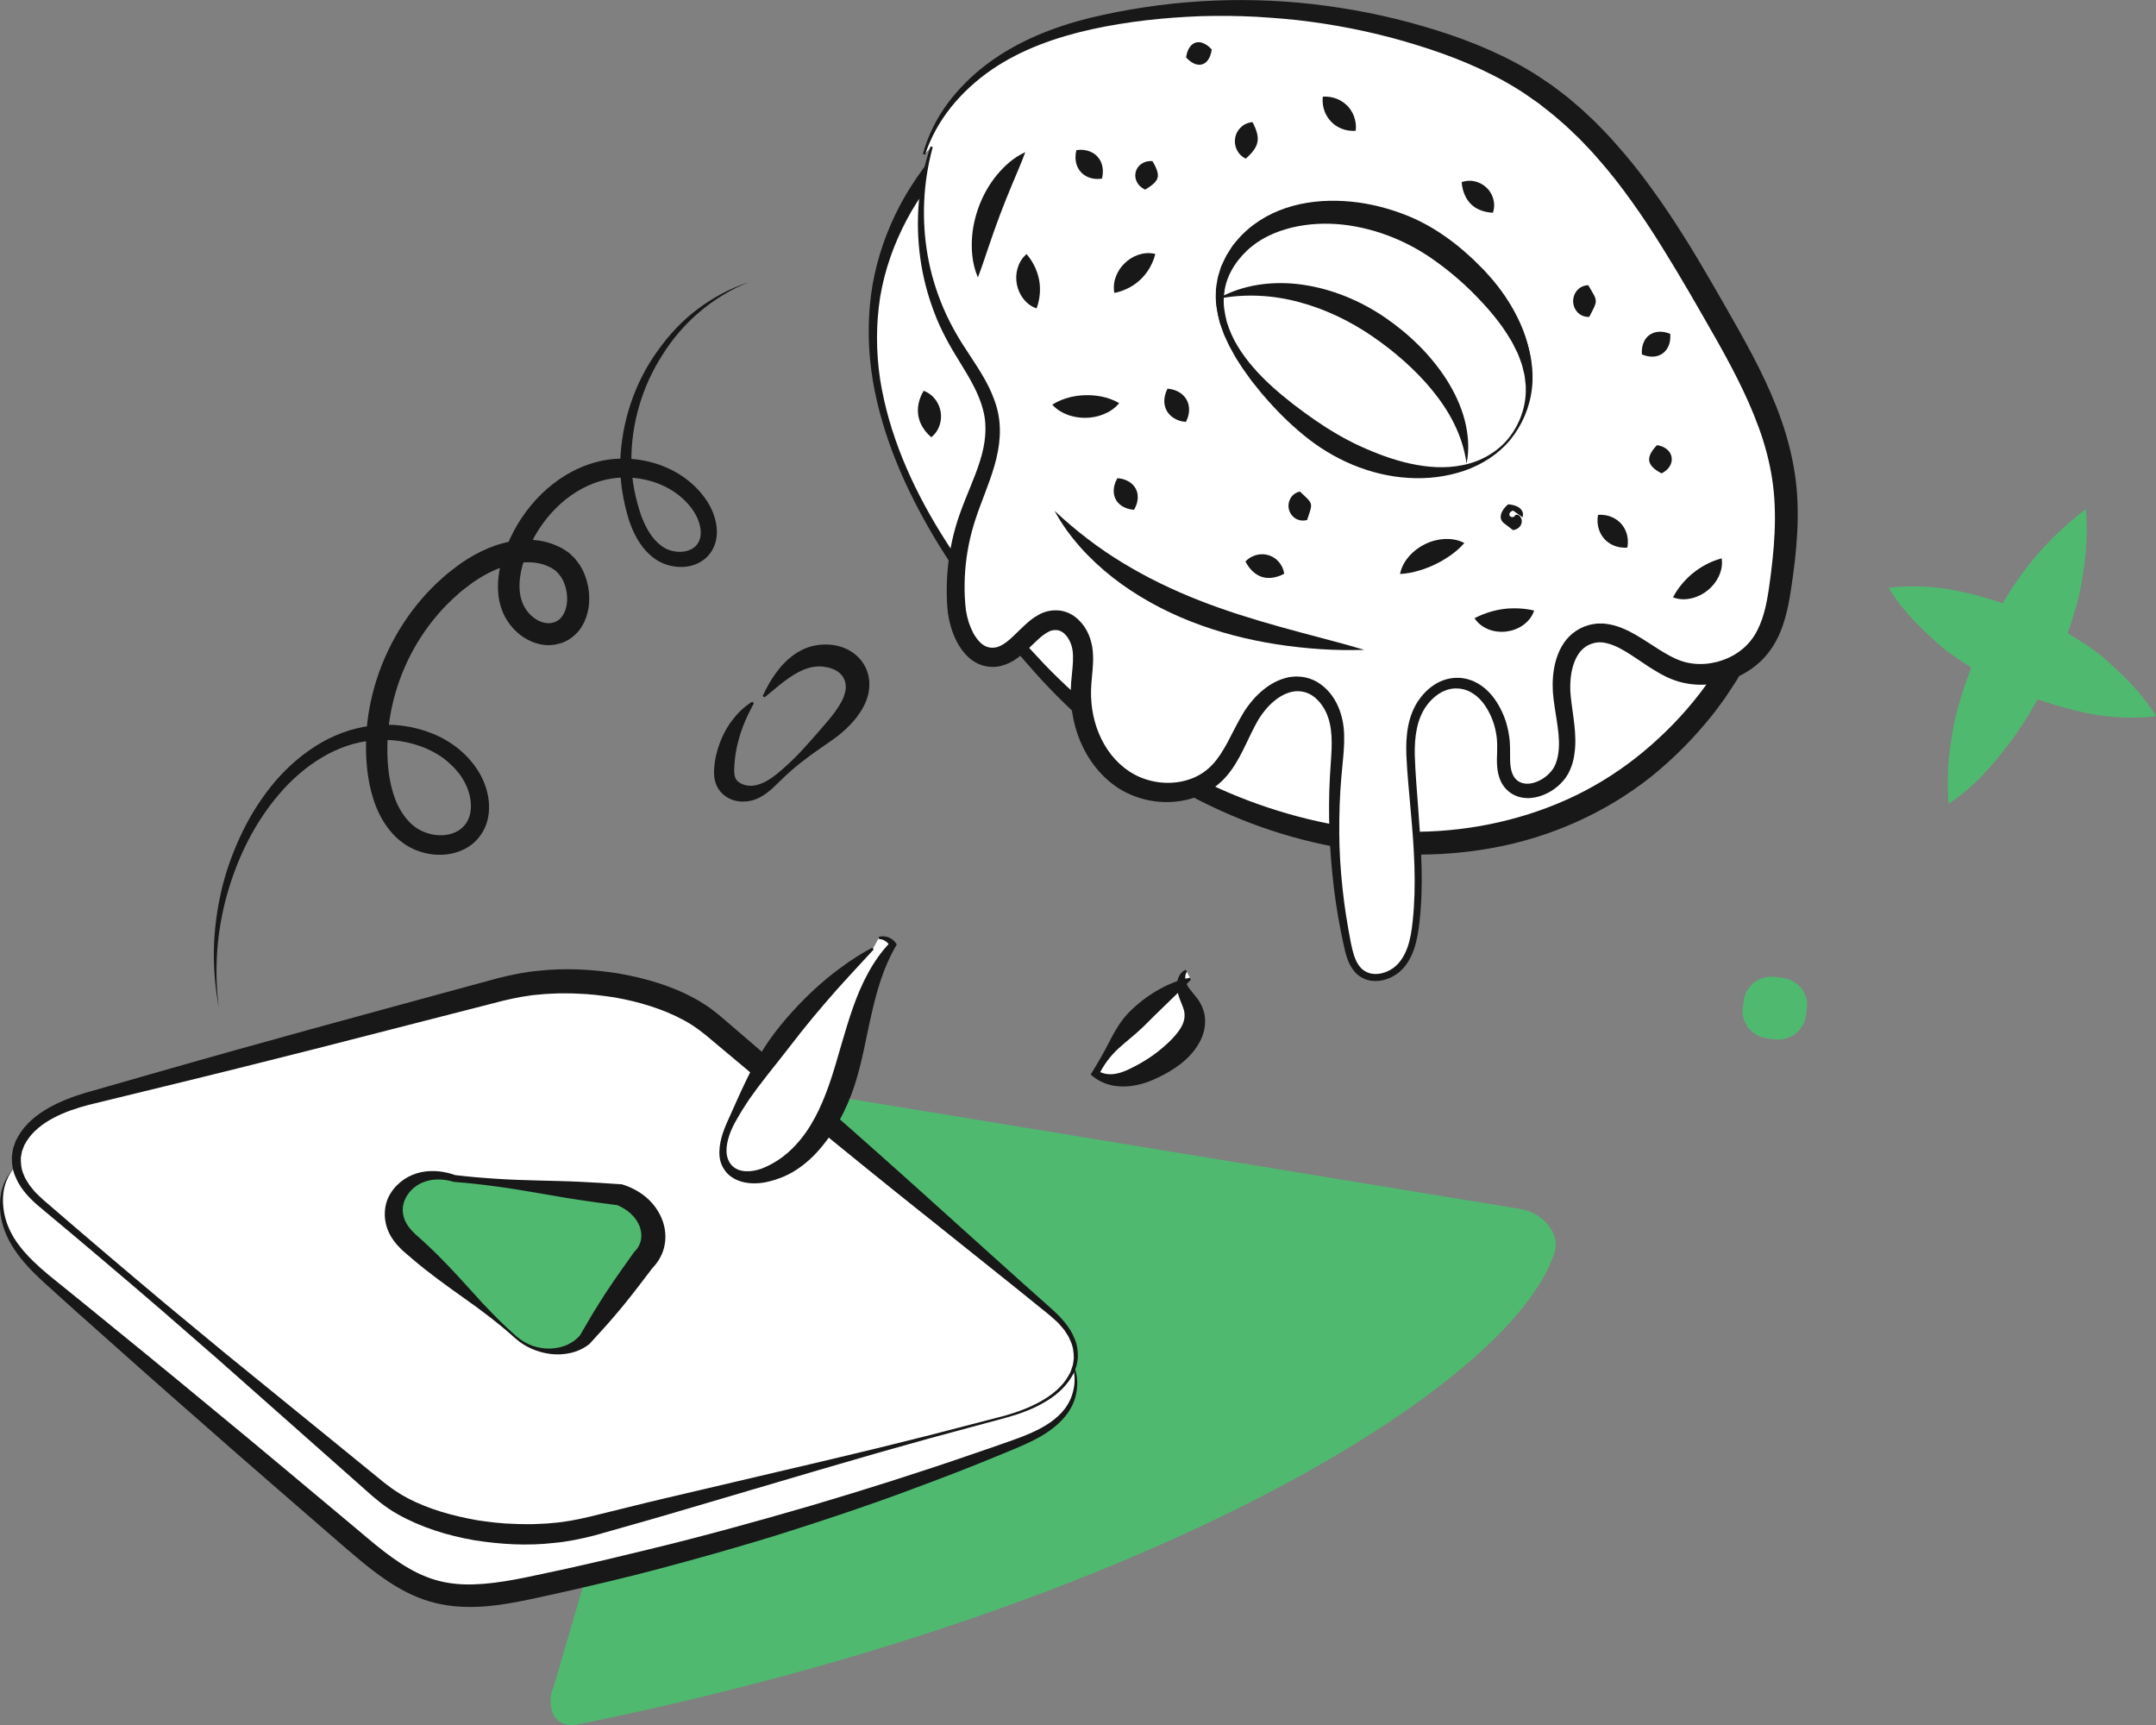 <svg width="100" height="80" viewBox="0 0 100 80" fill="none" xmlns="http://www.w3.org/2000/svg">
<rect x="0" y="0" width="100" height="80" fill="#808080" stroke="none"/>
<g clip-path="url(#clip0_625_129)">
<path fill-rule="evenodd" clip-rule="evenodd" d="M26.724 79.987C52.955 74.703 70.025 64.379 72.088 58.129C72.428 57.193 71.512 56.223 70.512 56.069L35.606 50.339C34.231 50.05 33.841 50.543 33.498 51.479L25.709 78.131C25.64 78.319 25.64 78.319 25.573 78.506C25.417 79.51 25.841 80.091 26.724 79.987Z" fill="#4FBA6F"/>
<path d="M0.619 54.213C-0.102 55.029 -0.058 56.313 0.434 57.285C0.926 58.258 1.775 58.99 2.605 59.697C7.202 63.611 11.797 67.527 16.394 71.442C17.529 72.407 18.712 73.401 20.147 73.798C21.679 74.224 23.309 73.92 24.866 73.588C32.359 71.991 39.725 69.802 46.876 67.05C47.825 66.683 48.819 66.273 49.441 65.465C50.063 64.657 50.118 63.323 49.29 62.729" fill="white"/>
<path d="M0.617 54.213C0.411 54.47 0.272 54.773 0.199 55.086C0.127 55.402 0.121 55.728 0.161 56.046C0.237 56.686 0.514 57.277 0.905 57.782C1.294 58.289 1.771 58.725 2.268 59.139L3.796 60.375C5.832 62.029 7.866 63.687 9.885 65.362C11.913 67.026 13.917 68.718 15.932 70.398C16.949 71.231 17.905 72.13 18.971 72.738C19.502 73.045 20.059 73.27 20.641 73.38C21.223 73.498 21.839 73.502 22.456 73.451C23.692 73.348 24.971 73.024 26.251 72.757C27.526 72.475 28.798 72.174 30.067 71.862C32.607 71.25 35.126 70.551 37.637 69.821C40.144 69.08 42.64 68.289 45.113 67.435C45.733 67.226 46.351 67.008 46.968 66.791C47.58 66.572 48.181 66.332 48.702 65.974C48.96 65.793 49.2 65.583 49.389 65.332C49.578 65.086 49.712 64.792 49.782 64.482C49.857 64.173 49.868 63.847 49.79 63.533C49.721 63.22 49.54 62.931 49.284 62.725C49.555 62.91 49.767 63.19 49.866 63.512C49.971 63.832 49.99 64.177 49.937 64.514C49.887 64.849 49.763 65.175 49.572 65.463C49.383 65.751 49.139 65.993 48.874 66.208C48.34 66.633 47.721 66.913 47.113 67.172C46.506 67.422 45.899 67.675 45.289 67.919C44.069 68.407 42.84 68.868 41.606 69.322C40.371 69.769 39.127 70.196 37.877 70.604C37.253 70.81 36.624 71.008 35.998 71.208C35.37 71.399 34.74 71.591 34.109 71.772C32.846 72.142 31.579 72.49 30.306 72.826C29.033 73.161 27.753 73.462 26.472 73.756C25.829 73.899 25.19 74.045 24.541 74.181C23.891 74.316 23.223 74.438 22.538 74.497C21.851 74.547 21.141 74.541 20.437 74.396C19.731 74.257 19.057 73.977 18.458 73.624C17.855 73.272 17.308 72.86 16.792 72.435C16.275 72.008 15.783 71.58 15.287 71.149C13.308 69.425 11.318 67.717 9.354 65.978C7.378 64.251 5.418 62.506 3.46 60.76L1.997 59.438C1.514 58.988 1.035 58.508 0.665 57.942C0.289 57.384 0.033 56.726 0.001 56.052C-0.013 55.715 0.02 55.377 0.121 55.059C0.224 54.748 0.39 54.451 0.617 54.213Z" fill="#181818"/>
<path d="M46.624 65.705L27.398 70.791C24.104 71.662 19.741 70.934 17.655 69.165L1.846 55.747C-0.24 53.977 0.741 51.835 4.035 50.964L23.261 45.877C26.555 45.006 30.918 45.734 33.004 47.504L48.813 60.92C50.897 62.691 49.918 64.834 46.624 65.705Z" fill="white"/>
<path d="M46.636 65.755L43.152 66.696C41.994 67.024 40.834 67.34 39.679 67.681C37.365 68.346 35.06 69.043 32.751 69.716C31.596 70.055 30.444 70.4 29.284 70.724L27.549 71.216C26.944 71.368 26.324 71.5 25.704 71.555C24.462 71.698 23.212 71.625 21.985 71.429C20.76 71.214 19.552 70.846 18.44 70.221C17.886 69.916 17.365 69.474 16.936 69.085L15.583 67.887L12.879 65.492L10.174 63.098L7.451 60.726C5.625 59.156 3.789 57.599 1.94 56.059C1.478 55.678 0.992 55.225 0.738 54.621C0.593 54.327 0.545 53.986 0.549 53.651C0.576 53.487 0.578 53.312 0.644 53.157C0.671 53.077 0.696 52.997 0.726 52.919L0.843 52.7C1.173 52.121 1.692 51.707 2.234 51.393C2.783 51.08 3.369 50.861 3.961 50.682C6.277 50.023 8.588 49.352 10.906 48.706C13.223 48.056 15.543 47.422 17.865 46.789L21.346 45.84L23.088 45.366C23.7 45.212 24.322 45.08 24.945 45.025C26.196 44.884 27.452 44.952 28.688 45.145C29.919 45.364 31.144 45.707 32.276 46.336C32.421 46.408 32.554 46.505 32.693 46.591L32.898 46.724L33.096 46.875C33.373 47.081 33.581 47.275 33.815 47.471L35.184 48.647C36.098 49.432 37.012 50.215 37.916 51.008L39.278 52.195L40.629 53.392C41.532 54.188 42.423 54.998 43.32 55.802C45.112 57.41 46.894 59.032 48.695 60.629C49.145 61.027 49.605 61.486 49.838 62.075C49.97 62.363 50.004 62.687 49.991 63.003C49.96 63.157 49.956 63.319 49.886 63.464L49.802 63.685L49.684 63.887C49.357 64.419 48.859 64.811 48.325 65.099C47.793 65.396 47.22 65.596 46.636 65.755ZM46.608 65.654C47.182 65.49 47.747 65.284 48.266 64.994C48.781 64.703 49.264 64.322 49.552 63.813L49.655 63.622L49.724 63.417C49.783 63.285 49.779 63.138 49.806 62.997C49.806 62.712 49.769 62.424 49.64 62.165C49.609 62.1 49.588 62.033 49.55 61.97L49.432 61.787C49.361 61.66 49.258 61.555 49.163 61.446C49.075 61.332 48.955 61.242 48.85 61.143C48.745 61.044 48.628 60.949 48.51 60.854C46.64 59.337 44.751 57.843 42.873 56.336C41.933 55.583 40.988 54.836 40.057 54.074L38.656 52.936L37.263 51.787C36.332 51.023 35.409 50.248 34.489 49.474L33.104 48.314C32.627 47.904 32.23 47.593 31.734 47.323C30.755 46.789 29.635 46.456 28.503 46.256C27.933 46.172 27.358 46.096 26.78 46.082C26.492 46.063 26.202 46.075 25.914 46.069C25.626 46.086 25.336 46.086 25.053 46.12C24.477 46.162 23.918 46.273 23.361 46.404L21.613 46.852L18.117 47.748C15.787 48.348 13.454 48.944 11.12 49.524C8.786 50.107 6.445 50.667 4.108 51.242C3.545 51.389 2.993 51.576 2.484 51.843C1.98 52.111 1.516 52.466 1.232 52.931L1.129 53.106L1.058 53.293C0.997 53.415 0.999 53.55 0.967 53.681C0.961 53.944 0.982 54.217 1.097 54.47C1.125 54.533 1.144 54.6 1.179 54.659L1.289 54.838C1.354 54.962 1.455 55.067 1.541 55.179C1.625 55.295 1.738 55.387 1.839 55.488C1.938 55.589 2.054 55.688 2.169 55.785C3.991 57.359 5.825 58.918 7.67 60.465L10.452 62.767L13.255 65.046L16.056 67.325L17.457 68.466C17.934 68.868 18.358 69.183 18.863 69.455C19.863 69.994 21 70.301 22.138 70.505C22.712 70.589 23.292 70.663 23.874 70.673C24.164 70.692 24.454 70.68 24.746 70.684C25.036 70.667 25.326 70.667 25.614 70.633C26.194 70.591 26.757 70.478 27.32 70.347L29.072 69.916C30.238 69.623 31.413 69.354 32.583 69.078C34.924 68.521 37.273 67.986 39.611 67.422C40.784 67.147 41.948 66.848 43.116 66.559L46.608 65.654Z" fill="#181818"/>
<path d="M93.924 26.425C93.552 26.913 93.21 27.439 92.89 27.976C92.371 27.801 91.84 27.649 91.3 27.517C90.163 27.237 88.953 27.102 87.602 27.264C88.31 28.43 89.196 29.226 90.083 30.023C90.518 30.364 90.97 30.669 91.434 30.953C91.144 31.709 90.905 32.466 90.703 33.241C90.425 34.562 90.255 35.848 90.381 37.275C91.581 36.492 92.447 35.457 93.205 34.459C93.686 33.826 94.117 33.133 94.508 32.431C95.092 32.635 95.689 32.809 96.3 32.961C97.437 33.241 98.647 33.375 99.998 33.213C99.29 32.048 98.404 31.252 97.517 30.454C97 30.048 96.46 29.695 95.905 29.369C96.103 28.798 96.273 28.226 96.424 27.643C96.702 26.322 96.872 25.036 96.746 23.609C95.586 24.501 94.68 25.427 93.924 26.425Z" fill="#4FBA6F"/>
<path d="M80.837 46.715L80.886 46.357C81.008 45.667 81.646 45.213 82.356 45.309L82.724 45.358C83.434 45.478 83.901 46.096 83.802 46.789L83.754 47.147C83.632 47.839 82.993 48.291 82.283 48.197L81.915 48.148C81.205 48.026 80.739 47.382 80.837 46.715Z" fill="#4FBA6F"/>
<path d="M75.349 8.274C66.953 -0.859 52.715 -1.212 45.109 5.802C37.503 12.816 39.785 21.82 48.181 30.953C56.577 40.086 69.55 41.806 77.156 34.792C84.764 27.78 83.745 17.41 75.349 8.274Z" fill="white"/>
<path d="M75.312 8.31C74.428 7.365 73.468 6.492 72.434 5.713C71.396 4.945 70.301 4.249 69.141 3.685C66.828 2.542 64.323 1.827 61.789 1.513C59.251 1.204 56.675 1.319 54.192 1.824C51.712 2.344 49.315 3.283 47.214 4.693C46.163 5.393 45.188 6.212 44.31 7.132C43.436 8.051 42.654 9.064 42.06 10.185C41.465 11.305 41.034 12.515 40.824 13.773C40.627 15.031 40.631 16.326 40.822 17.595C41.225 20.137 42.286 22.542 43.64 24.731C44.316 25.829 45.073 26.877 45.882 27.883C46.688 28.889 47.544 29.859 48.43 30.795C50.208 32.649 52.25 34.234 54.456 35.509C56.675 36.768 59.079 37.687 61.565 38.184C64.048 38.676 66.622 38.725 69.087 38.226C70.318 37.976 71.52 37.601 72.663 37.087C73.806 36.576 74.88 35.922 75.867 35.151C77.832 33.603 79.5 31.62 80.555 29.35C80.683 29.064 80.82 28.782 80.925 28.485L81.093 28.045L81.236 27.597C81.435 27.001 81.574 26.387 81.692 25.77C81.914 24.531 81.969 23.258 81.879 21.991C81.694 19.453 80.922 16.947 79.76 14.646C79.185 13.491 78.5 12.39 77.758 11.33C77.002 10.276 76.178 9.272 75.312 8.31ZM75.388 8.239C76.27 9.192 77.1 10.194 77.876 11.239C78.657 12.279 79.365 13.375 80.006 14.514C81.273 16.791 82.229 19.287 82.559 21.925C82.723 23.239 82.751 24.585 82.559 25.911C82.46 26.572 82.339 27.233 82.152 27.879L82.011 28.363L81.843 28.838C81.738 29.158 81.599 29.463 81.471 29.775C81.345 30.086 81.181 30.381 81.038 30.684C80.882 30.983 80.71 31.269 80.544 31.561C80.359 31.841 80.181 32.125 79.99 32.401C79.788 32.668 79.599 32.946 79.386 33.205C78.548 34.251 77.607 35.2 76.556 36.042C74.447 37.708 71.921 38.826 69.293 39.312C66.664 39.804 63.954 39.714 61.363 39.162C58.768 38.615 56.291 37.595 54.032 36.237C51.771 34.876 49.754 33.144 48.004 31.193C46.268 29.247 44.678 27.163 43.333 24.924C42.003 22.685 40.927 20.253 40.484 17.656C40.269 16.359 40.23 15.029 40.395 13.718C40.562 12.405 40.961 11.122 41.538 9.926C42.116 8.729 42.894 7.637 43.768 6.643C44.646 5.654 45.63 4.747 46.718 3.981C48.892 2.447 51.412 1.429 54.009 0.928C54.658 0.8 55.314 0.707 55.971 0.638C56.301 0.614 56.629 0.577 56.961 0.566C57.291 0.558 57.621 0.539 57.951 0.537C59.27 0.52 60.59 0.646 61.884 0.869C64.477 1.313 66.975 2.207 69.265 3.455C70.408 4.087 71.501 4.802 72.52 5.61C73.545 6.401 74.508 7.281 75.388 8.239Z" fill="#181818"/>
<path d="M43.212 6.808C42.292 9.756 42.663 13.083 44.21 15.755C44.905 16.959 45.851 18.093 46.021 19.474C46.217 21.058 45.349 22.55 44.849 24.068C44.416 25.377 44.25 26.772 44.365 28.146C44.456 29.236 45.061 30.581 46.149 30.484C47.322 30.379 47.946 28.605 49.112 28.771C49.706 28.855 50.108 29.457 50.205 30.05C50.303 30.644 50.177 31.248 50.144 31.848C50.053 33.445 50.688 35.128 51.982 36.067C53.276 37.005 55.243 37.014 56.397 35.907C57.153 35.181 57.479 34.127 58.019 33.226C58.559 32.325 59.542 31.503 60.557 31.763C61.29 31.951 61.788 32.668 61.96 33.407C62.133 34.146 62.04 34.916 61.977 35.671C61.755 38.401 61.931 41.162 62.505 43.838C62.608 44.316 62.746 44.83 63.135 45.122C63.685 45.539 64.532 45.303 64.986 44.781C65.44 44.259 65.589 43.544 65.671 42.858C65.953 40.488 65.625 38.093 65.463 35.713C65.406 34.876 65.373 34.013 65.66 33.224C65.948 32.437 66.633 31.736 67.468 31.683C68.865 31.595 69.749 33.253 69.743 34.655C69.741 35.21 69.674 35.821 70.001 36.269C70.638 37.142 72.157 36.509 72.521 35.492C72.884 34.474 72.559 33.359 72.447 32.283C72.336 31.208 72.588 29.905 73.58 29.48C74.956 28.893 76.236 30.423 77.61 31.018C79.034 31.637 80.865 31.107 81.739 29.821C82.278 29.028 82.455 28.049 82.592 27.098C82.821 25.494 82.963 23.864 82.749 22.26C82.375 19.468 80.946 16.947 79.547 14.503C77.261 10.515 74.83 6.372 70.966 3.889C69.516 2.957 67.907 2.292 66.264 1.774C61.715 0.337 56.823 -0.002 52.119 0.791C50.171 1.119 48.225 1.652 46.534 2.677C44.842 3.702 43.418 5.263 42.859 7.161" fill="white"/>
<path d="M43.262 6.824C42.808 8.474 42.736 10.215 43.033 11.881C43.182 12.715 43.43 13.527 43.762 14.301C44.096 15.078 44.518 15.793 44.999 16.505C45.47 17.222 45.966 17.971 46.224 18.868C46.352 19.314 46.397 19.792 46.369 20.253C46.342 20.715 46.249 21.164 46.126 21.595C45.877 22.456 45.52 23.247 45.26 24.038C44.997 24.825 44.829 25.64 44.768 26.462C44.737 26.875 44.73 27.288 44.751 27.7C44.76 27.904 44.779 28.119 44.802 28.3C44.831 28.489 44.875 28.676 44.932 28.859C44.993 29.04 45.066 29.213 45.151 29.375C45.241 29.533 45.344 29.674 45.457 29.788C45.688 30.017 45.945 30.078 46.222 30.017C46.495 29.95 46.787 29.716 47.081 29.425C47.231 29.282 47.382 29.127 47.554 28.971C47.722 28.815 47.918 28.655 48.155 28.523C48.386 28.386 48.697 28.293 49.002 28.306C49.309 28.304 49.624 28.426 49.859 28.603C50.334 28.967 50.569 29.474 50.66 29.998C50.74 30.505 50.685 30.979 50.647 31.401C50.603 31.829 50.588 32.203 50.624 32.599C50.693 33.38 50.948 34.15 51.383 34.785C51.599 35.103 51.862 35.385 52.16 35.619C52.456 35.848 52.786 36.027 53.148 36.143C53.864 36.378 54.675 36.361 55.356 36.073C55.698 35.928 55.995 35.72 56.251 35.444C56.507 35.168 56.717 34.827 56.917 34.465C57.114 34.101 57.299 33.71 57.52 33.319C57.627 33.125 57.747 32.925 57.89 32.736C58.031 32.548 58.182 32.367 58.354 32.203C58.694 31.877 59.102 31.591 59.596 31.452C60.083 31.305 60.657 31.366 61.102 31.633C62 32.178 62.334 33.22 62.344 34.112C62.357 34.566 62.313 35.008 62.271 35.436C62.227 35.863 62.193 36.284 62.166 36.711C62.117 37.561 62.105 38.415 62.13 39.268C62.159 40.12 62.233 40.972 62.342 41.818C62.399 42.241 62.46 42.664 62.538 43.085C62.615 43.502 62.682 43.935 62.806 44.32C62.872 44.512 62.956 44.691 63.073 44.834C63.191 44.979 63.344 45.078 63.519 45.133C63.872 45.234 64.284 45.128 64.603 44.907C64.92 44.688 65.139 44.331 65.277 43.95C65.416 43.565 65.479 43.148 65.523 42.725C65.706 41.031 65.588 39.316 65.433 37.607C65.359 36.749 65.269 35.899 65.231 35.025C65.216 34.587 65.225 34.141 65.311 33.695C65.393 33.253 65.559 32.803 65.834 32.426C66.105 32.05 66.475 31.721 66.935 31.551C67.164 31.467 67.414 31.425 67.66 31.437C67.784 31.431 67.906 31.467 68.028 31.484C68.143 31.526 68.269 31.549 68.377 31.608C68.828 31.816 69.175 32.172 69.423 32.565C69.673 32.959 69.85 33.392 69.944 33.845C69.99 34.07 70.028 34.299 70.034 34.535C70.047 34.771 70.034 34.981 70.041 35.187C70.043 35.596 70.114 35.96 70.333 36.16C70.537 36.357 70.871 36.399 71.203 36.282C71.535 36.174 71.839 35.938 72.033 35.657C72.211 35.389 72.291 35.002 72.306 34.619C72.323 34.232 72.268 33.826 72.205 33.409C72.142 32.988 72.062 32.567 72.026 32.098C71.999 31.631 72.026 31.157 72.15 30.686C72.276 30.221 72.507 29.731 72.936 29.379C73.146 29.207 73.396 29.074 73.655 29C73.781 28.954 73.921 28.946 74.056 28.92C74.191 28.92 74.329 28.908 74.459 28.927C74.991 28.986 75.439 29.2 75.836 29.423C76.231 29.651 76.59 29.897 76.943 30.118C77.294 30.339 77.647 30.541 77.985 30.654C78.328 30.772 78.702 30.814 79.069 30.789C79.807 30.736 80.542 30.419 81.042 29.893C81.544 29.379 81.807 28.628 81.956 27.83C82.032 27.43 82.087 27.01 82.141 26.587C82.194 26.166 82.238 25.747 82.272 25.328C82.337 24.493 82.349 23.66 82.274 22.841C82.198 22.024 82.026 21.221 81.78 20.431C81.28 18.853 80.509 17.349 79.674 15.863C78.83 14.377 77.977 12.881 77.078 11.441C76.63 10.72 76.163 10.011 75.67 9.324C75.18 8.636 74.661 7.973 74.106 7.346C73.835 7.027 73.541 6.73 73.251 6.427C72.949 6.141 72.655 5.844 72.335 5.579C72.026 5.299 71.692 5.053 71.367 4.794C71.024 4.56 70.692 4.31 70.337 4.097C68.921 3.228 67.351 2.593 65.736 2.096C64.122 1.591 62.462 1.233 60.783 1.008C59.945 0.892 59.098 0.831 58.253 0.777C57.407 0.732 56.558 0.728 55.709 0.749C54.015 0.812 52.313 0.993 50.656 1.353C49.006 1.719 47.382 2.281 45.985 3.239C45.291 3.718 44.659 4.293 44.125 4.952C43.598 5.612 43.169 6.362 42.907 7.174L42.806 7.144C43.033 6.307 43.425 5.513 43.942 4.811C44.461 4.11 45.09 3.489 45.787 2.965C47.191 1.913 48.851 1.254 50.534 0.835C53.908 0.023 57.423 -0.202 60.884 0.191C62.613 0.389 64.328 0.726 66 1.216C67.673 1.698 69.326 2.327 70.86 3.228C71.245 3.449 71.608 3.708 71.978 3.954C72.331 4.223 72.692 4.482 73.022 4.777C73.367 5.057 73.68 5.368 74.004 5.671C74.31 5.987 74.623 6.298 74.911 6.631C75.499 7.285 76.048 7.973 76.561 8.681C77.078 9.386 77.563 10.109 78.027 10.844C78.496 11.576 78.933 12.323 79.368 13.068C79.801 13.815 80.227 14.558 80.651 15.313C81.496 16.822 82.309 18.394 82.826 20.107C83.083 20.962 83.265 21.85 83.339 22.748C83.412 23.645 83.387 24.537 83.309 25.413C83.272 25.85 83.219 26.286 83.16 26.719C83.099 27.151 83.04 27.58 82.952 28.024C82.862 28.466 82.744 28.916 82.555 29.358C82.368 29.796 82.101 30.225 81.75 30.583C81.051 31.292 80.099 31.69 79.128 31.749C78.643 31.778 78.145 31.717 77.676 31.551C77.204 31.383 76.813 31.136 76.441 30.899C76.071 30.657 75.726 30.41 75.38 30.204C75.035 29.998 74.689 29.842 74.363 29.8C74.281 29.783 74.203 29.796 74.123 29.79C74.048 29.808 73.968 29.802 73.894 29.834C73.739 29.874 73.6 29.945 73.478 30.042C73.232 30.234 73.058 30.551 72.955 30.907C72.852 31.265 72.818 31.658 72.835 32.05C72.858 32.439 72.928 32.866 72.984 33.295C73.039 33.729 73.09 34.181 73.058 34.655C73.024 35.124 72.932 35.614 72.623 36.063C72.316 36.479 71.896 36.78 71.406 36.93C71.163 37.005 70.896 37.037 70.621 36.993C70.347 36.951 70.072 36.818 69.875 36.612C69.671 36.41 69.555 36.149 69.496 35.901C69.438 35.65 69.429 35.41 69.431 35.185C69.444 34.726 69.465 34.354 69.383 33.958C69.312 33.567 69.167 33.188 68.963 32.853C68.763 32.517 68.488 32.231 68.158 32.071C68.078 32.02 67.988 32.008 67.904 31.972C67.814 31.961 67.727 31.928 67.635 31.932C67.452 31.915 67.269 31.942 67.095 32.001C66.744 32.121 66.431 32.376 66.196 32.689C65.712 33.319 65.605 34.177 65.62 35.013C65.645 35.856 65.725 36.719 65.786 37.576C65.912 39.289 66.038 41.027 65.838 42.757C65.792 43.188 65.723 43.628 65.574 44.053C65.422 44.474 65.181 44.893 64.788 45.17C64.405 45.436 63.912 45.579 63.426 45.448C63.189 45.379 62.968 45.234 62.813 45.046C62.657 44.859 62.554 44.642 62.481 44.428C62.407 44.213 62.359 43.994 62.315 43.784C62.271 43.571 62.222 43.361 62.182 43.148C62.096 42.723 62.027 42.296 61.962 41.869C61.834 41.012 61.752 40.149 61.697 39.285C61.645 38.42 61.632 37.553 61.655 36.684C61.67 36.25 61.693 35.814 61.724 35.385C61.756 34.958 61.781 34.539 61.758 34.133C61.733 33.727 61.657 33.342 61.491 33.003C61.325 32.664 61.075 32.37 60.775 32.203C60.474 32.041 60.123 32.01 59.791 32.119C59.455 32.222 59.14 32.447 58.871 32.721C58.734 32.858 58.615 33.011 58.501 33.169C58.39 33.327 58.293 33.498 58.197 33.683C58.005 34.047 57.833 34.438 57.631 34.836C57.43 35.231 57.201 35.638 56.881 36.004C56.566 36.37 56.152 36.677 55.705 36.871C54.805 37.264 53.792 37.294 52.874 37.012C52.416 36.871 51.973 36.65 51.59 36.351C51.21 36.056 50.883 35.701 50.614 35.311C50.074 34.529 49.773 33.611 49.687 32.683C49.641 32.222 49.666 31.734 49.714 31.307C49.758 30.878 49.798 30.486 49.744 30.141C49.697 29.823 49.527 29.501 49.313 29.341C49.204 29.264 49.101 29.219 48.975 29.221C48.853 29.215 48.731 29.24 48.592 29.322C48.453 29.398 48.311 29.508 48.164 29.642C48.017 29.773 47.867 29.924 47.706 30.078C47.548 30.232 47.367 30.389 47.166 30.535C46.964 30.682 46.714 30.81 46.436 30.882C46.155 30.951 45.85 30.945 45.564 30.857C45.281 30.768 45.031 30.602 44.846 30.41C44.468 30.023 44.262 29.569 44.117 29.114C44.05 28.885 43.999 28.653 43.965 28.418C43.936 28.173 43.923 27.959 43.917 27.734C43.9 27.285 43.917 26.839 43.957 26.393C44.039 25.505 44.23 24.623 44.535 23.786C44.833 22.952 45.203 22.178 45.451 21.391C45.701 20.606 45.802 19.802 45.604 19.034C45.411 18.26 44.974 17.534 44.526 16.806C44.071 16.079 43.631 15.299 43.327 14.476C43.016 13.655 42.795 12.803 42.68 11.936C42.446 10.206 42.598 8.428 43.161 6.791L43.262 6.824Z" fill="#181818"/>
<path d="M69.989 20.259C68.1 22.601 63.795 22.254 60.373 19.485C56.95 16.715 55.504 13.893 57.393 11.553C59.282 9.211 63.886 9.104 67.308 11.873C70.731 14.642 71.878 17.917 69.989 20.259Z" fill="white"/>
<path d="M70.032 20.293C69.483 20.962 68.731 21.444 67.905 21.732C67.077 22.016 66.182 22.125 65.296 22.069C63.516 21.961 61.801 21.21 60.444 20.086C59.761 19.529 59.152 18.918 58.584 18.253C58.437 18.093 58.309 17.915 58.171 17.748C58.03 17.582 57.906 17.403 57.78 17.227C57.65 17.054 57.53 16.871 57.414 16.686C57.29 16.507 57.191 16.311 57.086 16.122C56.973 15.937 56.895 15.73 56.798 15.533C56.748 15.436 56.715 15.33 56.679 15.225L56.567 14.914C56.456 14.489 56.368 14.047 56.393 13.596C56.385 13.371 56.437 13.15 56.473 12.927C56.488 12.816 56.534 12.71 56.563 12.601C56.601 12.496 56.62 12.38 56.675 12.281C56.775 12.079 56.857 11.864 56.988 11.681L57.17 11.395C57.238 11.305 57.315 11.221 57.387 11.132C57.979 10.436 58.786 9.928 59.65 9.644C60.516 9.356 61.434 9.272 62.333 9.325C63.234 9.377 64.121 9.575 64.968 9.884C65.819 10.185 66.611 10.638 67.327 11.181C67.695 11.448 68.014 11.742 68.342 12.041L68.813 12.508C68.966 12.668 69.107 12.841 69.256 13.005C69.826 13.687 70.307 14.455 70.635 15.29C70.956 16.124 71.13 17.031 71.032 17.91C70.931 18.801 70.574 19.623 70.032 20.293ZM69.95 20.225C70.475 19.567 70.767 18.731 70.744 17.906C70.752 17.803 70.727 17.7 70.721 17.599C70.708 17.498 70.702 17.395 70.683 17.294L70.609 16.995C70.586 16.896 70.563 16.797 70.523 16.703C70.45 16.511 70.393 16.317 70.292 16.139C70.204 15.955 70.116 15.774 70.004 15.602C69.59 14.903 69.063 14.28 68.498 13.695C67.939 13.11 67.306 12.561 66.657 12.09C65.373 11.134 63.844 10.501 62.255 10.322C61.461 10.238 60.654 10.276 59.885 10.461C59.12 10.648 58.381 10.985 57.807 11.532C57.236 12.075 56.79 12.809 56.748 13.622C56.696 14.024 56.782 14.432 56.874 14.83C56.998 15.221 57.16 15.604 57.378 15.957C57.809 16.669 58.379 17.294 58.998 17.852C59.616 18.407 60.293 18.923 60.967 19.388C61.64 19.853 62.346 20.269 63.083 20.606C63.821 20.943 64.585 21.231 65.382 21.406C66.176 21.58 67.016 21.646 67.83 21.473C68.643 21.309 69.418 20.882 69.95 20.225Z" fill="#181818"/>
<path d="M48.912 23.691C49.908 24.623 50.959 25.429 52.085 26.109C53.207 26.793 54.39 27.361 55.611 27.841C56.833 28.321 58.096 28.714 59.38 29.072C60.664 29.436 61.971 29.747 63.28 30.137C61.916 30.185 60.557 30.088 59.206 29.88C57.857 29.668 56.516 29.327 55.228 28.82C53.94 28.314 52.711 27.639 51.616 26.787C50.53 25.932 49.566 24.897 48.912 23.691Z" fill="#181818"/>
<path d="M42.841 18.123C43.106 18.224 43.272 18.378 43.398 18.546C43.52 18.716 43.598 18.904 43.629 19.099C43.663 19.295 43.65 19.497 43.589 19.697C43.524 19.897 43.417 20.097 43.196 20.278C42.98 20.093 42.86 19.926 42.766 19.762C42.675 19.598 42.618 19.436 42.593 19.272C42.566 19.106 42.568 18.935 42.599 18.752C42.637 18.563 42.696 18.367 42.841 18.123Z" fill="#181818"/>
<path d="M47.616 11.784C47.813 12.018 47.925 12.218 48.015 12.412C48.101 12.605 48.16 12.79 48.196 12.98C48.232 13.169 48.244 13.363 48.232 13.575C48.217 13.788 48.183 14.015 48.08 14.303C47.788 14.205 47.595 14.028 47.446 13.832C47.301 13.632 47.204 13.407 47.162 13.171C47.118 12.936 47.126 12.691 47.194 12.454C47.263 12.214 47.381 11.982 47.616 11.784Z" fill="#181818"/>
<path d="M45.358 12.864C45.129 12.338 45.058 11.77 45.075 11.208C45.093 10.646 45.211 10.088 45.409 9.56C45.606 9.034 45.89 8.537 46.247 8.104C46.606 7.673 47.035 7.294 47.556 7.054C47.359 7.591 47.146 8.064 46.951 8.537C46.753 9.007 46.569 9.47 46.392 9.935C46.215 10.4 46.05 10.869 45.886 11.351C45.718 11.835 45.564 12.33 45.358 12.864Z" fill="#181818"/>
<path d="M49.926 6.961C50.186 6.925 50.369 6.961 50.529 7.016C50.684 7.075 50.81 7.161 50.909 7.271C51.008 7.38 51.081 7.515 51.121 7.677C51.159 7.841 51.174 8.028 51.111 8.285C50.848 8.321 50.666 8.287 50.508 8.23C50.352 8.171 50.226 8.085 50.128 7.973C50.029 7.864 49.957 7.729 49.915 7.567C49.878 7.403 49.863 7.218 49.926 6.961Z" fill="#181818"/>
<path d="M51.686 13.586C51.629 13.281 51.68 13.024 51.77 12.793C51.863 12.563 52.001 12.361 52.176 12.197C52.348 12.031 52.554 11.902 52.789 11.82C53.025 11.742 53.283 11.705 53.586 11.778C53.51 12.079 53.405 12.29 53.291 12.479C53.176 12.664 53.048 12.822 52.901 12.961C52.756 13.1 52.592 13.22 52.401 13.327C52.203 13.43 51.989 13.525 51.686 13.586Z" fill="#181818"/>
<path d="M48.805 18.767C49.09 18.586 49.351 18.497 49.603 18.428C49.855 18.365 50.101 18.331 50.349 18.327C50.595 18.321 50.843 18.342 51.097 18.392C51.353 18.447 51.616 18.525 51.91 18.695C51.694 18.958 51.44 19.108 51.179 19.215C50.916 19.32 50.645 19.373 50.37 19.377C50.097 19.383 49.822 19.341 49.555 19.251C49.292 19.154 49.034 19.017 48.805 18.767Z" fill="#181818"/>
<path d="M54.151 18.024C54.412 18.047 54.582 18.121 54.725 18.209C54.863 18.3 54.966 18.411 55.038 18.54C55.109 18.668 55.149 18.813 55.153 18.979C55.153 19.148 55.126 19.331 55.006 19.567C54.744 19.546 54.574 19.472 54.431 19.381C54.292 19.291 54.189 19.179 54.117 19.051C54.046 18.923 54.006 18.775 54.002 18.609C54.006 18.441 54.033 18.258 54.151 18.024Z" fill="#181818"/>
<path d="M51.827 22.176C52.083 22.197 52.247 22.267 52.384 22.351C52.516 22.437 52.613 22.542 52.678 22.664C52.743 22.786 52.776 22.925 52.772 23.083C52.766 23.243 52.73 23.418 52.6 23.643C52.342 23.624 52.178 23.554 52.041 23.47C51.909 23.384 51.812 23.279 51.749 23.157C51.684 23.035 51.652 22.896 51.657 22.736C51.663 22.576 51.699 22.401 51.827 22.176Z" fill="#181818"/>
<path d="M60.291 22.795C60.472 22.965 60.577 23.06 60.657 23.146C60.734 23.23 60.781 23.296 60.8 23.369C60.821 23.443 60.81 23.523 60.783 23.632C60.753 23.746 60.705 23.881 60.627 24.116C60.386 24.179 60.199 24.12 60.056 24.026C59.915 23.927 59.821 23.784 59.783 23.628C59.743 23.472 59.76 23.302 59.835 23.148C59.913 22.994 60.05 22.854 60.291 22.795Z" fill="#181818"/>
<path d="M57.766 26.04C57.955 25.848 58.142 25.768 58.325 25.726C58.507 25.688 58.684 25.699 58.848 25.751C59.012 25.802 59.163 25.894 59.289 26.031C59.415 26.17 59.522 26.343 59.564 26.61C59.325 26.734 59.144 26.778 58.978 26.797C58.812 26.814 58.667 26.799 58.53 26.755C58.394 26.711 58.266 26.639 58.14 26.53C58.011 26.416 57.89 26.277 57.766 26.04Z" fill="#181818"/>
<path d="M64.936 26.62C65.005 26.271 65.175 26.002 65.379 25.77C65.585 25.543 65.835 25.362 66.106 25.229C66.377 25.097 66.675 25.017 66.982 24.998C67.289 24.983 67.606 25.019 67.921 25.183C67.688 25.45 67.463 25.625 67.238 25.783C67.014 25.936 66.793 26.067 66.56 26.176C66.329 26.288 66.089 26.381 65.829 26.458C65.564 26.536 65.288 26.601 64.936 26.62Z" fill="#181818"/>
<path d="M69.951 23.388C70.117 23.403 70.233 23.432 70.325 23.47C70.418 23.508 70.483 23.554 70.535 23.607C70.632 23.712 70.663 23.838 70.619 23.99L70.182 23.68C70.098 23.702 70.031 23.758 70.014 23.813C69.995 23.866 70.01 23.908 70.037 23.937C70.06 23.965 70.111 23.983 70.153 23.983C70.201 23.983 70.258 23.956 70.281 23.887C70.346 23.853 70.428 23.876 70.483 23.929C70.531 23.981 70.575 24.055 70.582 24.133C70.59 24.211 70.575 24.301 70.516 24.39C70.46 24.478 70.34 24.56 70.203 24.581L70.176 24.585L69.766 24.272C69.642 24.175 69.592 24.055 69.609 23.914C69.619 23.843 69.646 23.765 69.697 23.68C69.749 23.59 69.823 23.497 69.951 23.388Z" fill="#181818"/>
<path d="M68.393 28.67C68.678 28.521 68.905 28.443 69.122 28.375C69.338 28.312 69.538 28.268 69.742 28.243C69.943 28.215 70.149 28.207 70.374 28.213C70.601 28.222 70.84 28.243 71.156 28.314C71.057 28.624 70.859 28.838 70.635 28.998C70.408 29.156 70.145 29.253 69.876 29.287C69.607 29.322 69.33 29.293 69.069 29.2C68.813 29.099 68.567 28.942 68.393 28.67Z" fill="#181818"/>
<path d="M74.122 23.878C74.397 23.859 74.594 23.91 74.767 23.983C74.937 24.059 75.078 24.16 75.191 24.287C75.305 24.413 75.391 24.562 75.448 24.741C75.5 24.922 75.529 25.124 75.479 25.396C75.204 25.415 75.006 25.364 74.832 25.293C74.662 25.217 74.521 25.116 74.409 24.987C74.296 24.861 74.21 24.71 74.155 24.533C74.101 24.352 74.071 24.15 74.122 23.878Z" fill="#181818"/>
<path d="M76.855 20.646C77.096 20.682 77.239 20.766 77.348 20.865C77.454 20.966 77.514 21.082 77.533 21.206C77.554 21.33 77.533 21.46 77.466 21.589C77.395 21.717 77.285 21.843 77.067 21.953C76.848 21.841 76.731 21.747 76.642 21.652C76.558 21.559 76.51 21.469 76.495 21.374C76.481 21.279 76.498 21.178 76.548 21.063C76.603 20.947 76.684 20.821 76.855 20.646Z" fill="#181818"/>
<path d="M77.598 27.702C77.749 27.412 77.902 27.214 78.058 27.031C78.213 26.852 78.371 26.7 78.541 26.566C78.709 26.429 78.892 26.309 79.1 26.195C79.31 26.084 79.539 25.979 79.854 25.894C79.903 26.221 79.829 26.503 79.709 26.753C79.587 27.001 79.411 27.218 79.197 27.386C78.984 27.557 78.737 27.681 78.465 27.746C78.194 27.809 77.904 27.82 77.598 27.702Z" fill="#181818"/>
<path d="M76.155 16.439C76.136 16.183 76.18 16.012 76.241 15.867C76.306 15.724 76.392 15.614 76.504 15.537C76.613 15.457 76.743 15.406 76.899 15.389C77.056 15.375 77.233 15.387 77.47 15.484C77.489 15.741 77.447 15.913 77.384 16.059C77.319 16.202 77.231 16.309 77.121 16.389C77.012 16.469 76.882 16.519 76.726 16.536C76.569 16.547 76.392 16.536 76.155 16.439Z" fill="#181818"/>
<path d="M73.667 13.228C73.795 13.445 73.871 13.571 73.93 13.681C73.984 13.788 74.014 13.868 74.016 13.952C74.02 14.034 73.995 14.118 73.949 14.228C73.898 14.339 73.829 14.47 73.713 14.697C73.459 14.707 73.281 14.602 73.156 14.47C73.035 14.333 72.969 14.16 72.965 13.988C72.959 13.815 73.014 13.638 73.127 13.495C73.245 13.35 73.415 13.234 73.667 13.228Z" fill="#181818"/>
<path d="M67.795 8.447C68.055 8.359 68.272 8.373 68.465 8.426C68.656 8.481 68.822 8.58 68.957 8.71C69.091 8.84 69.194 9.005 69.253 9.194C69.31 9.386 69.329 9.602 69.245 9.867C68.969 9.851 68.782 9.796 68.621 9.729C68.461 9.659 68.331 9.573 68.224 9.463C68.114 9.356 68.026 9.228 67.953 9.07C67.877 8.906 67.818 8.721 67.795 8.447Z" fill="#181818"/>
<path d="M61.355 4.484C61.638 4.465 61.846 4.518 62.031 4.594C62.214 4.672 62.367 4.779 62.496 4.909C62.624 5.04 62.725 5.198 62.796 5.383C62.865 5.57 62.912 5.781 62.88 6.065C62.596 6.086 62.386 6.033 62.202 5.957C62.019 5.88 61.865 5.772 61.739 5.64C61.611 5.507 61.51 5.351 61.439 5.166C61.371 4.977 61.325 4.766 61.355 4.484Z" fill="#181818"/>
<path d="M57.782 7.357C57.546 7.239 57.425 7.077 57.349 6.909C57.278 6.74 57.259 6.561 57.29 6.391C57.319 6.221 57.399 6.061 57.528 5.928C57.658 5.798 57.83 5.69 58.093 5.663C58.217 5.894 58.273 6.054 58.309 6.2C58.341 6.343 58.347 6.465 58.324 6.58C58.303 6.698 58.255 6.81 58.173 6.932C58.086 7.056 57.979 7.184 57.782 7.357Z" fill="#181818"/>
<path d="M53.114 8.794C52.891 8.687 52.782 8.548 52.714 8.405C52.651 8.262 52.641 8.112 52.677 7.976C52.71 7.839 52.792 7.713 52.916 7.618C53.044 7.525 53.208 7.456 53.454 7.473C53.58 7.685 53.639 7.822 53.675 7.942C53.708 8.06 53.715 8.155 53.691 8.241C53.668 8.327 53.618 8.407 53.53 8.493C53.444 8.577 53.326 8.668 53.114 8.794Z" fill="#181818"/>
<path d="M55.014 2.666C55.047 2.426 55.112 2.287 55.188 2.18C55.264 2.075 55.352 2.01 55.451 1.978C55.55 1.947 55.659 1.949 55.783 1.993C55.907 2.039 56.039 2.117 56.203 2.294C56.169 2.534 56.104 2.673 56.029 2.782C55.953 2.887 55.865 2.952 55.764 2.982C55.665 3.013 55.554 3.009 55.432 2.967C55.31 2.919 55.178 2.843 55.014 2.666Z" fill="#181818"/>
<path d="M40.489 43.992C37.724 46.117 35.457 48.885 33.919 52.016C33.577 52.715 33.293 53.628 33.814 54.207C34.222 54.661 34.94 54.661 35.525 54.482C37.537 53.864 38.659 51.728 39.243 49.703C39.828 47.679 40.132 45.486 41.408 43.811C41.279 43.592 41.013 43.464 40.763 43.502" fill="white"/>
<path d="M40.522 44.034C39.746 44.882 38.973 45.692 38.248 46.545C37.885 46.968 37.528 47.397 37.183 47.83L36.156 49.144C35.807 49.577 35.462 50.019 35.122 50.467C34.96 50.697 34.786 50.92 34.636 51.157C34.479 51.391 34.33 51.631 34.193 51.877C34.048 52.123 33.926 52.365 33.836 52.624C33.748 52.881 33.689 53.148 33.697 53.405C33.706 53.662 33.794 53.895 33.956 54.061C34.12 54.224 34.342 54.308 34.584 54.318C34.823 54.331 35.076 54.287 35.311 54.202C35.544 54.114 35.784 53.994 35.998 53.859C36.435 53.592 36.811 53.236 37.139 52.835C37.799 52.024 38.221 51.019 38.561 49.994C38.895 48.965 39.171 47.851 39.553 46.757C39.935 45.667 40.463 44.562 41.282 43.712L41.272 43.889C41.209 43.714 41.005 43.556 40.772 43.552L40.755 43.449C41.024 43.369 41.354 43.466 41.545 43.729L41.595 43.798L41.535 43.906C40.976 44.874 40.675 45.928 40.427 47.012C40.173 48.096 40.001 49.217 39.633 50.349C39.448 50.913 39.211 51.462 38.919 51.991C38.629 52.519 38.278 53.022 37.86 53.472C37.439 53.92 36.937 54.314 36.361 54.562C36.072 54.684 35.782 54.775 35.468 54.838C35.155 54.893 34.83 54.899 34.508 54.83C34.191 54.76 33.863 54.598 33.655 54.327C33.55 54.194 33.472 54.042 33.424 53.885C33.374 53.727 33.365 53.565 33.365 53.409C33.384 52.784 33.634 52.235 33.874 51.715C34.342 50.671 34.8 49.6 35.426 48.624C35.735 48.133 36.093 47.675 36.469 47.235C36.847 46.797 37.246 46.376 37.668 45.981C38.091 45.587 38.532 45.212 39.001 44.874C39.461 44.529 39.95 44.219 40.459 43.948L40.522 44.034Z" fill="#181818"/>
<path d="M55.211 45.387C53.366 46.399 51.819 47.946 50.805 49.792C51.662 50.41 52.855 49.924 53.757 49.371C54.679 48.803 55.686 47.853 55.345 46.822C55.24 46.505 55.017 46.242 54.887 45.934C54.759 45.627 54.755 45.217 55.022 45.017" fill="white"/>
<path d="M55.236 45.434C54.86 45.837 54.484 46.191 54.116 46.549C53.748 46.904 53.387 47.256 53.032 47.614C52.672 47.967 52.259 48.274 51.874 48.628C51.49 48.981 51.176 49.407 50.954 49.874L50.906 49.655C51.172 49.819 51.49 49.855 51.788 49.789C52.088 49.733 52.372 49.59 52.651 49.444C52.931 49.297 53.21 49.131 53.477 48.941C53.74 48.754 53.981 48.548 54.204 48.34C54.425 48.131 54.614 47.91 54.755 47.694C54.883 47.473 54.959 47.264 54.94 47.031C54.944 46.803 54.763 46.502 54.645 46.107C54.585 45.901 54.568 45.675 54.618 45.467C54.662 45.259 54.801 45.05 54.992 44.977L55.055 45.061C54.961 45.2 54.963 45.349 54.992 45.486C55.026 45.627 55.091 45.751 55.177 45.863L55.492 46.254C55.608 46.399 55.73 46.591 55.803 46.816C55.971 47.262 55.896 47.784 55.713 48.184C55.528 48.586 55.257 48.908 54.965 49.171C54.671 49.434 54.345 49.642 54.013 49.821C53.683 49.994 53.343 50.158 52.971 50.263C52.599 50.364 52.202 50.417 51.8 50.37C51.401 50.333 51.013 50.172 50.708 49.933L50.584 49.834L50.66 49.714C50.943 49.259 51.206 48.8 51.454 48.312C51.702 47.826 51.979 47.338 52.366 46.947C52.752 46.559 53.187 46.218 53.662 45.943C54.135 45.667 54.643 45.448 55.19 45.345L55.236 45.434Z" fill="#181818"/>
<path d="M34.964 32.62C34.777 32.967 34.611 33.304 34.476 33.647C34.344 33.99 34.243 34.337 34.169 34.682C34.098 35.025 34.058 35.385 34.052 35.718C34.052 35.875 34.073 35.995 34.104 36.071C34.134 36.145 34.182 36.212 34.275 36.279C34.367 36.347 34.495 36.401 34.634 36.425C34.775 36.452 34.917 36.45 35.084 36.41C35.407 36.334 35.735 36.136 36.029 35.896C36.628 35.412 37.166 34.855 37.674 34.268C38.187 33.672 38.71 33.133 39.023 32.553C39.101 32.41 39.158 32.264 39.191 32.127C39.231 31.991 39.237 31.864 39.223 31.751C39.223 31.692 39.197 31.641 39.189 31.584C39.164 31.534 39.151 31.475 39.122 31.433C39.071 31.34 39.002 31.261 38.912 31.187C38.731 31.037 38.45 30.945 38.157 30.913C38.01 30.898 37.859 30.907 37.712 30.932C37.569 30.953 37.414 31 37.26 31.065C36.953 31.193 36.653 31.389 36.355 31.614C36.058 31.841 35.766 32.098 35.458 32.344L35.376 32.279C35.541 31.919 35.731 31.572 35.968 31.241C36.203 30.911 36.491 30.596 36.855 30.343C37.035 30.221 37.235 30.107 37.464 30.027C37.689 29.951 37.922 29.903 38.16 29.893C38.632 29.869 39.139 29.968 39.58 30.282C39.796 30.438 39.99 30.652 40.12 30.901C40.189 31.025 40.225 31.153 40.269 31.284C40.296 31.418 40.324 31.553 40.322 31.688C40.33 31.959 40.28 32.22 40.196 32.447C40.114 32.679 40 32.883 39.874 33.066C39.626 33.438 39.332 33.737 39.019 34.002C38.702 34.27 38.374 34.47 38.059 34.697C37.418 35.137 36.806 35.608 36.256 36.149C35.974 36.416 35.699 36.721 35.31 36.944C35.121 37.056 34.882 37.142 34.638 37.167C34.394 37.193 34.136 37.165 33.882 37.058C33.632 36.953 33.386 36.742 33.253 36.462C33.121 36.187 33.108 35.911 33.121 35.686C33.148 35.246 33.241 34.84 33.39 34.444C33.539 34.053 33.739 33.683 33.997 33.361C34.247 33.035 34.55 32.752 34.892 32.54L34.964 32.62Z" fill="#181818"/>
<path d="M70.017 20.353C68.128 22.696 63.823 22.348 60.4 19.579C56.977 16.81 55.531 13.988 57.42 11.648C59.309 9.308 63.913 9.198 67.336 11.967C70.756 14.737 71.906 18.011 70.017 20.353Z" fill="white"/>
<path d="M70.057 20.387C69.508 21.056 68.756 21.538 67.931 21.827C67.103 22.111 66.208 22.22 65.321 22.163C63.541 22.056 61.827 21.305 60.469 20.181C59.786 19.623 59.177 19.013 58.61 18.348C58.463 18.188 58.335 18.009 58.196 17.843C58.055 17.677 57.931 17.498 57.805 17.321C57.675 17.148 57.555 16.965 57.44 16.78C57.316 16.601 57.217 16.406 57.112 16.216C56.998 16.031 56.921 15.825 56.824 15.627C56.773 15.53 56.74 15.425 56.704 15.32L56.593 15.008C56.481 14.583 56.393 14.141 56.418 13.691C56.41 13.466 56.462 13.245 56.498 13.022C56.513 12.91 56.559 12.805 56.589 12.696C56.626 12.59 56.645 12.475 56.7 12.376C56.801 12.174 56.883 11.959 57.013 11.776L57.196 11.49C57.263 11.399 57.341 11.315 57.412 11.227C58.005 10.53 58.812 10.023 59.675 9.739C60.541 9.451 61.459 9.367 62.358 9.419C63.26 9.472 64.146 9.67 64.993 9.979C65.844 10.28 66.636 10.732 67.353 11.275C67.721 11.543 68.04 11.837 68.368 12.136L68.838 12.603C68.992 12.763 69.132 12.936 69.282 13.1C69.851 13.781 70.332 14.55 70.66 15.385C70.981 16.218 71.156 17.125 71.057 18.005C70.956 18.895 70.599 19.718 70.057 20.387ZM69.975 20.32C70.5 19.661 70.792 18.826 70.769 18.001C70.778 17.898 70.752 17.795 70.746 17.694C70.734 17.593 70.727 17.489 70.708 17.388L70.635 17.09C70.612 16.991 70.588 16.892 70.549 16.797C70.475 16.606 70.418 16.412 70.317 16.233C70.229 16.05 70.141 15.869 70.03 15.697C69.616 14.998 69.088 14.375 68.523 13.79C67.964 13.205 67.332 12.656 66.683 12.184C65.399 11.229 63.869 10.595 62.281 10.417C61.486 10.332 60.679 10.37 59.91 10.556C59.146 10.743 58.406 11.079 57.833 11.627C57.261 12.17 56.816 12.904 56.773 13.716C56.721 14.118 56.807 14.527 56.9 14.924C57.023 15.316 57.185 15.699 57.404 16.052C57.835 16.763 58.404 17.388 59.024 17.946C59.642 18.502 60.318 19.017 60.993 19.482C61.665 19.947 62.371 20.364 63.108 20.701C63.846 21.037 64.611 21.326 65.407 21.5C66.201 21.675 67.042 21.74 67.855 21.568C68.67 21.404 69.445 20.976 69.975 20.32Z" fill="#181818"/>
<path d="M56.478 13.857C57.634 13.188 59.073 13.007 60.429 13.205C61.79 13.403 63.093 13.944 64.228 14.716C65.352 15.486 66.352 16.45 67.096 17.607C67.463 18.186 67.762 18.817 67.936 19.482C68.104 20.147 68.161 20.844 68.022 21.498C67.841 20.177 67.215 19.057 66.425 18.091C65.631 17.125 64.669 16.294 63.635 15.585C62.608 14.884 61.471 14.335 60.265 14.013C59.059 13.687 57.781 13.605 56.478 13.857Z" fill="#181818"/>
<path d="M23.936 62.029L18.954 57.607C17.282 56.124 18.872 53.91 21.074 54.655L28.748 55.412C30.225 55.913 30.79 57.485 29.834 58.434L27.14 62.098C26.35 62.887 24.867 62.853 23.936 62.029Z" fill="#4FBA6F"/>
<path d="M23.903 62.069C23.159 61.397 22.358 60.791 21.535 60.21C20.713 59.627 19.894 59.042 19.133 58.39L18.847 58.146L18.706 58.022L18.635 57.959L18.557 57.879C18.347 57.672 18.156 57.426 18.03 57.14C17.763 56.574 17.784 55.842 18.127 55.326C18.454 54.804 18.988 54.476 19.532 54.362C20.083 54.251 20.633 54.324 21.129 54.503L21.091 54.495C21.73 54.571 22.369 54.627 23.012 54.667C23.653 54.712 24.298 54.728 24.941 54.747C25.584 54.766 26.229 54.775 26.872 54.806C27.515 54.834 28.155 54.878 28.796 54.922L28.843 54.924L28.908 54.945C29.269 55.061 29.618 55.24 29.925 55.488C30.229 55.739 30.49 56.058 30.66 56.437C30.832 56.814 30.91 57.258 30.834 57.696C30.767 58.136 30.532 58.544 30.231 58.838L30.288 58.773C29.83 59.377 29.372 59.981 28.893 60.568C28.653 60.863 28.401 61.147 28.153 61.435L27.384 62.281L27.355 62.317C27.088 62.536 26.777 62.675 26.464 62.746C26.151 62.816 25.836 62.832 25.529 62.792C24.922 62.715 24.35 62.466 23.903 62.069ZM23.972 61.989C24.188 62.176 24.441 62.321 24.709 62.416C24.979 62.508 25.262 62.553 25.542 62.542C25.819 62.527 26.094 62.471 26.336 62.355C26.577 62.241 26.785 62.081 26.935 61.886L26.905 61.921L27.483 60.934C27.685 60.612 27.88 60.286 28.09 59.968C28.508 59.335 28.948 58.716 29.387 58.1L29.41 58.066L29.443 58.032C29.601 57.877 29.693 57.694 29.731 57.494C29.767 57.296 29.744 57.077 29.662 56.862C29.494 56.431 29.086 56.069 28.597 55.877L28.706 55.901C28.069 55.819 27.43 55.736 26.794 55.638C26.157 55.543 25.523 55.425 24.888 55.318C24.254 55.21 23.619 55.101 22.98 55.019C22.344 54.933 21.705 54.863 21.064 54.813L21.049 54.811L21.026 54.804C20.572 54.67 20.085 54.657 19.667 54.815C19.247 54.966 18.921 55.295 18.772 55.654C18.747 55.697 18.74 55.747 18.727 55.793C18.717 55.84 18.7 55.884 18.692 55.93L18.683 56.069L18.677 56.138L18.688 56.208L18.702 56.343C18.713 56.387 18.73 56.431 18.74 56.475C18.755 56.566 18.807 56.646 18.847 56.73C18.94 56.892 19.064 57.047 19.215 57.186L19.267 57.241L19.337 57.302L19.478 57.426L19.755 57.681C20.492 58.358 21.173 59.103 21.848 59.85C22.52 60.606 23.218 61.33 23.972 61.989Z" fill="#181818"/>
<path d="M10.15 46.732C9.984 45.852 9.907 44.956 9.919 44.055C9.938 43.154 10.054 42.256 10.253 41.374C10.451 40.492 10.755 39.632 11.136 38.809C11.514 37.984 11.993 37.199 12.562 36.481C13.134 35.764 13.819 35.128 14.603 34.623C15.382 34.118 16.286 33.767 17.229 33.655C18.168 33.535 19.141 33.655 20.034 34.011C20.931 34.367 21.736 34.992 22.249 35.869C22.495 36.307 22.661 36.799 22.682 37.33C22.692 37.595 22.665 37.866 22.585 38.133C22.505 38.401 22.369 38.653 22.184 38.87C21.818 39.32 21.263 39.556 20.736 39.623C20.469 39.653 20.204 39.647 19.944 39.609C19.683 39.566 19.431 39.489 19.19 39.383C18.948 39.276 18.719 39.129 18.513 38.956C18.313 38.79 18.141 38.596 17.988 38.392C17.681 37.984 17.467 37.525 17.317 37.06C17.021 36.126 16.954 35.179 16.981 34.24C17.057 32.357 17.67 30.518 18.687 28.942C19.198 28.154 19.811 27.431 20.517 26.808C20.69 26.646 20.877 26.503 21.064 26.359C21.247 26.214 21.444 26.073 21.648 25.947C22.055 25.69 22.488 25.471 22.953 25.307C23.417 25.145 23.913 25.042 24.43 25.034C24.945 25.021 25.485 25.133 25.964 25.375C26.081 25.427 26.205 25.509 26.327 25.596L26.418 25.661L26.495 25.736L26.651 25.888C26.743 25.995 26.829 26.111 26.907 26.227C26.972 26.349 27.05 26.467 27.096 26.595C27.308 27.102 27.378 27.647 27.298 28.192C27.245 28.464 27.174 28.739 27.018 28.996C26.882 29.257 26.651 29.489 26.386 29.661C26.245 29.733 26.104 29.817 25.953 29.844L25.728 29.899C25.653 29.907 25.577 29.916 25.501 29.92C25.197 29.928 24.898 29.861 24.634 29.745C24.104 29.51 23.699 29.106 23.432 28.624C23.161 28.123 23.081 27.586 23.098 27.071C23.117 26.557 23.234 26.071 23.394 25.614C23.558 25.162 23.762 24.729 24.008 24.316C24.499 23.497 25.155 22.767 25.953 22.22C26.745 21.675 27.701 21.311 28.685 21.273C29.66 21.233 30.645 21.469 31.483 21.98C31.901 22.237 32.282 22.565 32.589 22.957C32.898 23.342 33.143 23.815 33.225 24.339C33.267 24.602 33.261 24.886 33.183 25.166C33.101 25.444 32.94 25.707 32.715 25.901C32.488 26.092 32.219 26.208 31.95 26.261C31.679 26.313 31.408 26.303 31.149 26.25C30.891 26.195 30.637 26.096 30.414 25.943C30.2 25.798 30.013 25.619 29.853 25.425C29.538 25.034 29.332 24.59 29.18 24.148C28.905 23.258 28.746 22.336 28.767 21.412C28.83 19.571 29.428 17.765 30.489 16.288C31.013 15.549 31.633 14.874 32.358 14.335C33.078 13.794 33.879 13.367 34.728 13.085C33.068 13.752 31.66 14.958 30.731 16.452C29.775 17.929 29.269 19.682 29.284 21.414C29.294 22.281 29.473 23.136 29.75 23.944C29.901 24.339 30.095 24.714 30.351 25.011C30.479 25.158 30.624 25.286 30.782 25.385C30.931 25.482 31.103 25.541 31.282 25.572C31.639 25.638 32.015 25.553 32.24 25.351C32.351 25.25 32.429 25.116 32.471 24.964C32.509 24.811 32.513 24.638 32.481 24.461C32.414 24.101 32.236 23.754 31.979 23.451C31.727 23.144 31.416 22.887 31.067 22.685C30.372 22.281 29.54 22.1 28.735 22.155C27.93 22.201 27.153 22.504 26.483 22.978C25.812 23.451 25.253 24.089 24.837 24.806C24.428 25.522 24.117 26.338 24.096 27.1C24.085 27.477 24.159 27.854 24.319 28.138C24.482 28.436 24.749 28.689 25.039 28.813C25.184 28.876 25.331 28.906 25.474 28.901L25.579 28.891C25.613 28.881 25.644 28.87 25.678 28.864C25.749 28.857 25.798 28.811 25.859 28.788C26.075 28.655 26.233 28.371 26.287 28.032C26.336 27.694 26.285 27.319 26.151 27.003C26.123 26.919 26.071 26.854 26.035 26.778C25.987 26.711 25.939 26.646 25.888 26.585L25.802 26.503L25.76 26.46L25.712 26.429C25.648 26.387 25.592 26.34 25.503 26.303C24.867 25.974 24.058 26.033 23.304 26.296C22.925 26.429 22.556 26.612 22.207 26.831C22.03 26.938 21.864 27.056 21.696 27.189C21.528 27.317 21.36 27.443 21.207 27.588C20.572 28.144 20.015 28.792 19.551 29.501C18.62 30.922 18.067 32.59 17.977 34.285C17.939 35.128 17.994 35.993 18.231 36.77C18.349 37.159 18.517 37.521 18.744 37.83C18.858 37.984 18.982 38.129 19.124 38.251C19.261 38.367 19.406 38.466 19.574 38.544C19.74 38.617 19.917 38.674 20.097 38.708C20.278 38.737 20.461 38.744 20.639 38.727C20.992 38.685 21.316 38.544 21.524 38.298C21.976 37.814 21.915 36.94 21.541 36.261C21.448 36.086 21.345 35.926 21.211 35.776C21.085 35.619 20.94 35.48 20.788 35.345C20.484 35.078 20.129 34.867 19.753 34.705C18.996 34.386 18.143 34.255 17.309 34.335C16.475 34.407 15.66 34.691 14.926 35.133C14.193 35.57 13.533 36.147 12.966 36.808C11.825 38.127 11.027 39.748 10.543 41.444C10.058 43.15 9.919 44.958 10.15 46.732Z" fill="#181818"/>
</g>
<defs>
<clipPath id="clip0_625_129">
<rect width="100" height="80" fill="white"/>
</clipPath>
</defs>
</svg>
